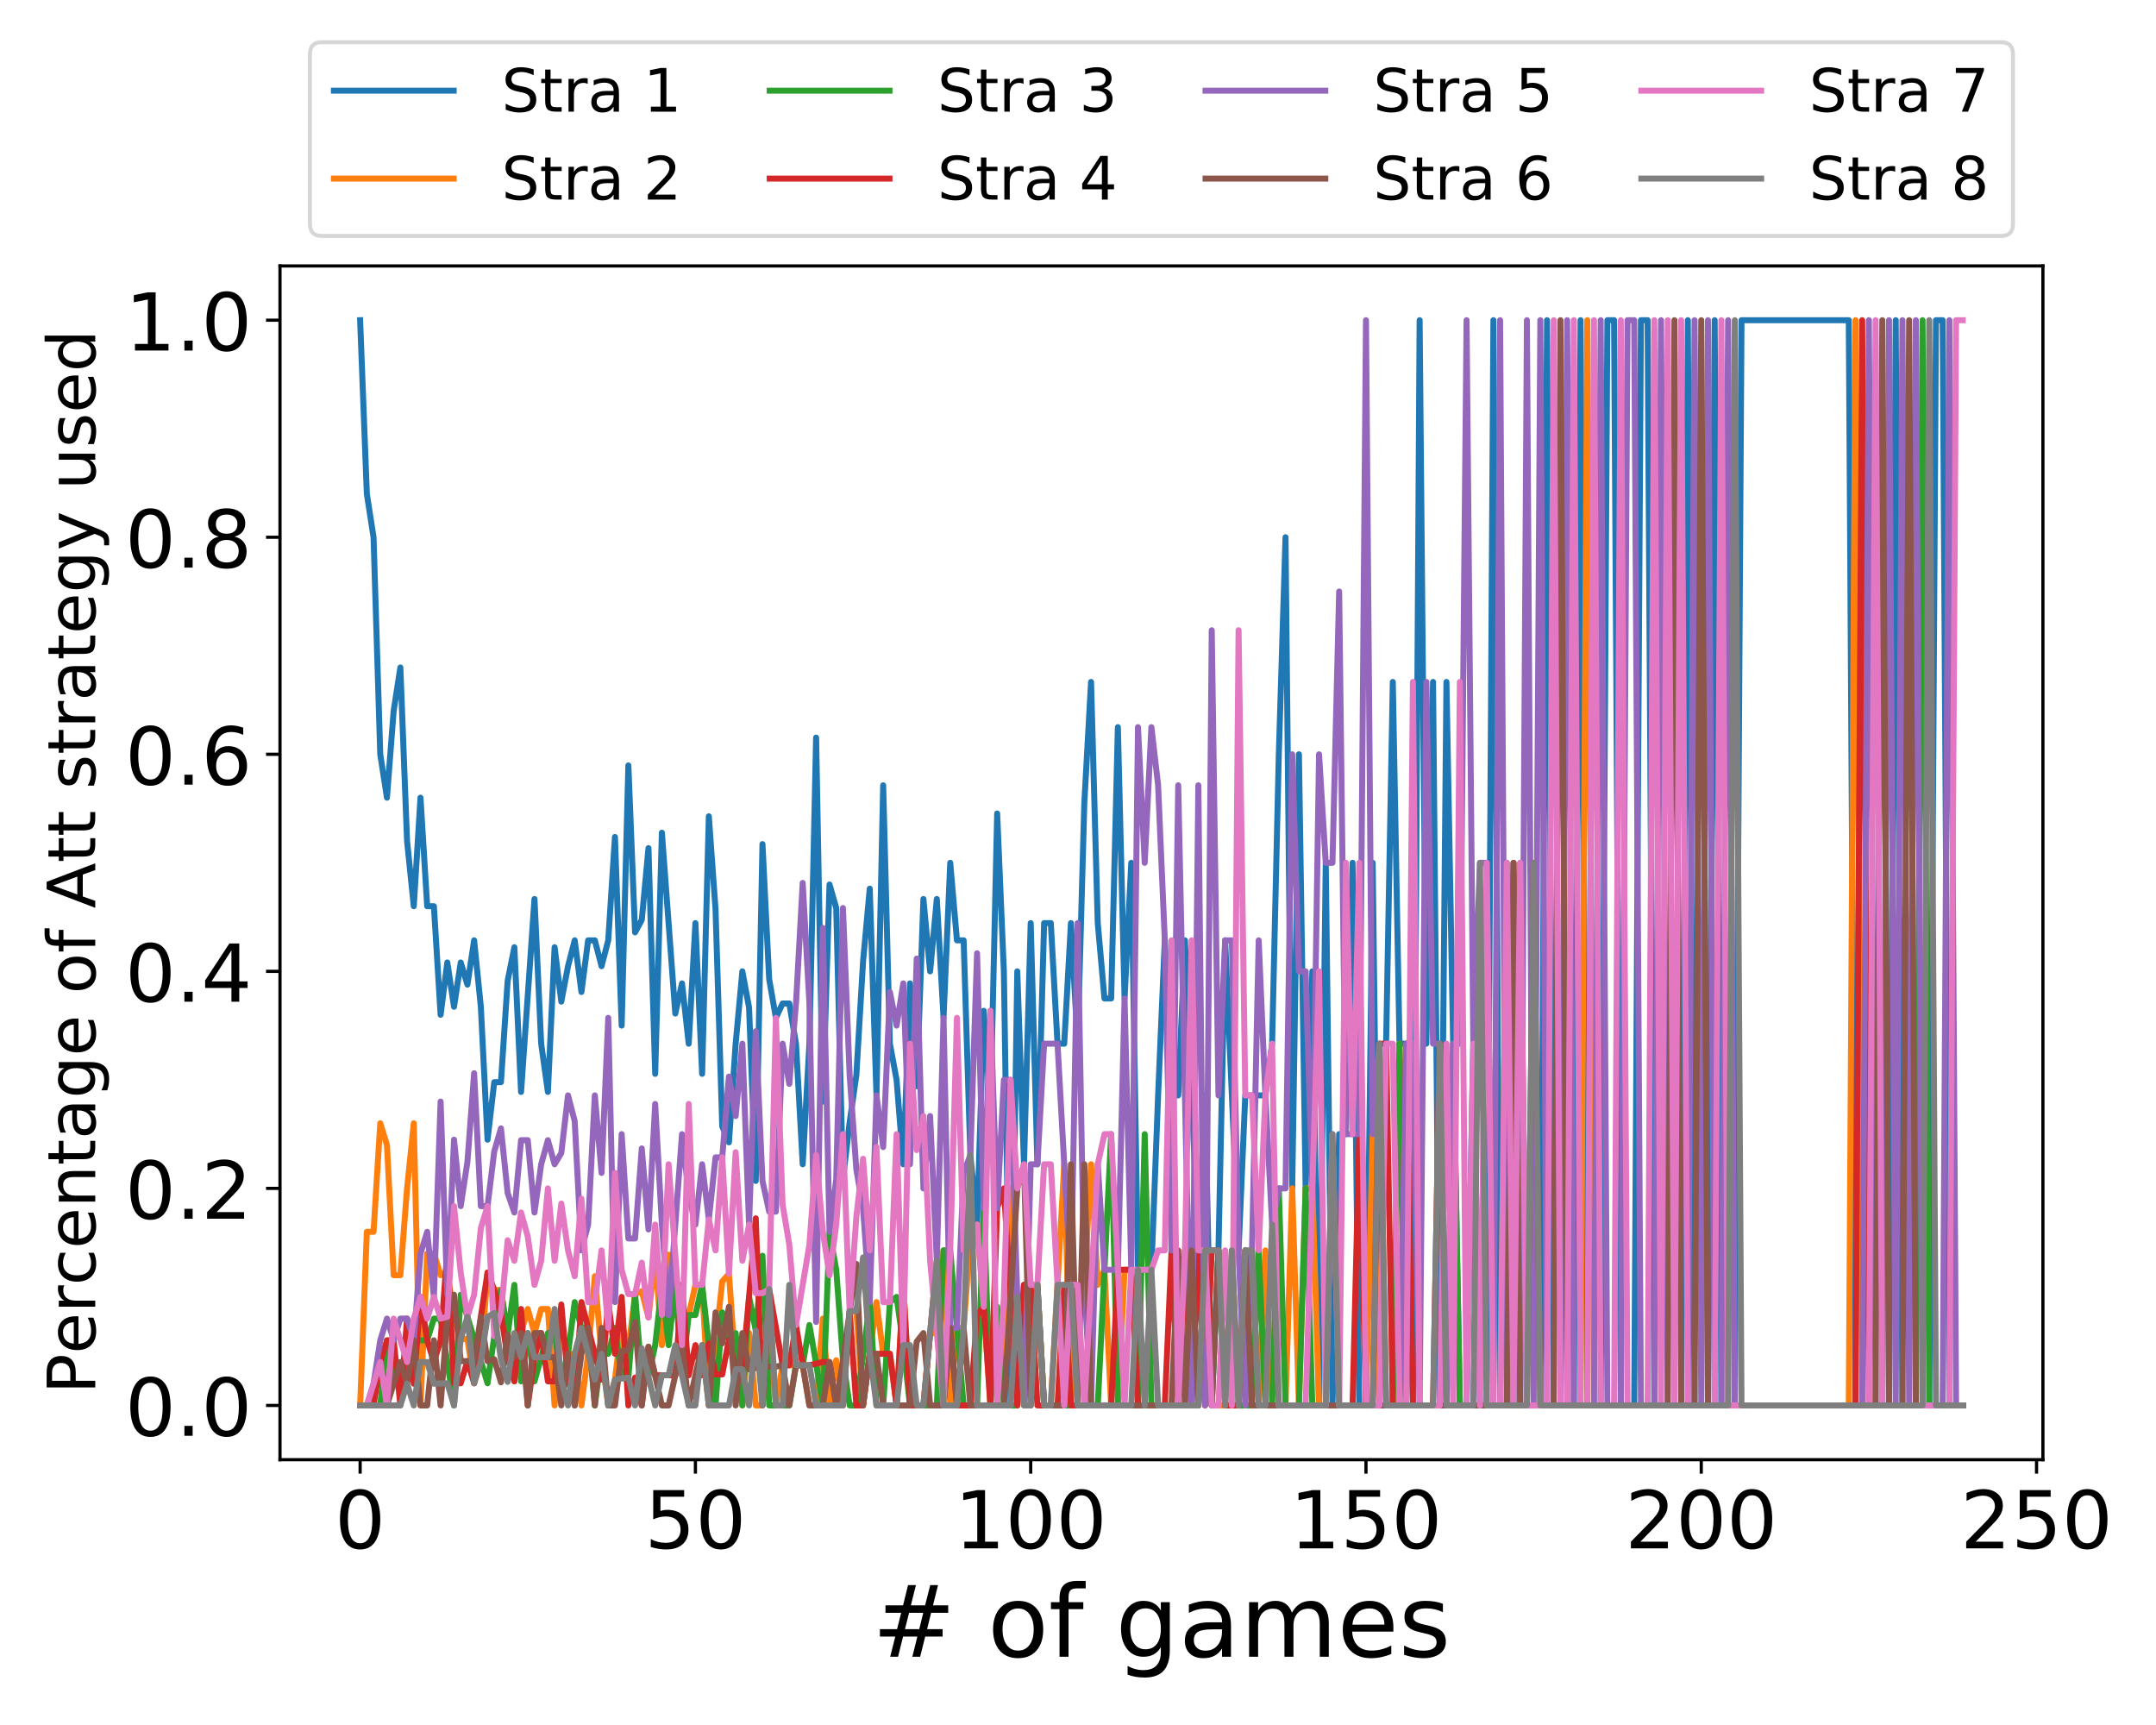 <?xml version="1.0" encoding="utf-8" standalone="no"?>
<!DOCTYPE svg PUBLIC "-//W3C//DTD SVG 1.1//EN"
  "http://www.w3.org/Graphics/SVG/1.1/DTD/svg11.dtd">
<!-- Created with matplotlib (https://matplotlib.org/) -->
<svg height="432pt" version="1.1" viewBox="0 0 540 432" width="540pt" xmlns="http://www.w3.org/2000/svg" xmlns:xlink="http://www.w3.org/1999/xlink">
 <defs>
  <style type="text/css">
*{stroke-linecap:butt;stroke-linejoin:round;}
  </style>
 </defs>
 <g id="figure_1">
  <g id="patch_1">
   <path d="M 0 432 
L 540 432 
L 540 0 
L 0 0 
z
" style="fill:#ffffff;"/>
  </g>
  <g id="axes_1">
   <g id="patch_2">
    <path d="M 70.13 365.56 
L 511.677 365.56 
L 511.677 66.6 
L 70.13 66.6 
z
" style="fill:#ffffff;"/>
   </g>
   <g id="matplotlib.axis_1">
    <g id="xtick_1">
     <g id="line2d_1">
      <defs>
       <path d="M 0 0 
L 0 3.5 
" id="meb8a4e478c" style="stroke:#000000;stroke-width:0.8;"/>
      </defs>
      <g>
       <use style="stroke:#000000;stroke-width:0.8;" x="90.2" xlink:href="#meb8a4e478c" y="365.56"/>
      </g>
     </g>
     <g id="text_1">
      <!-- 0 -->
      <defs>
       <path d="M 31.781 66.406 
Q 24.172 66.406 20.328 58.906 
Q 16.5 51.422 16.5 36.375 
Q 16.5 21.391 20.328 13.891 
Q 24.172 6.391 31.781 6.391 
Q 39.453 6.391 43.281 13.891 
Q 47.125 21.391 47.125 36.375 
Q 47.125 51.422 43.281 58.906 
Q 39.453 66.406 31.781 66.406 
z
M 31.781 74.219 
Q 44.047 74.219 50.516 64.516 
Q 56.984 54.828 56.984 36.375 
Q 56.984 17.969 50.516 8.266 
Q 44.047 -1.422 31.781 -1.422 
Q 19.531 -1.422 13.062 8.266 
Q 6.594 17.969 6.594 36.375 
Q 6.594 54.828 13.062 64.516 
Q 19.531 74.219 31.781 74.219 
z
" id="DejaVuSans-48"/>
      </defs>
      <g transform="translate(83.838 387.757)scale(0.2 -0.2)">
       <use xlink:href="#DejaVuSans-48"/>
      </g>
     </g>
    </g>
    <g id="xtick_2">
     <g id="line2d_2">
      <g>
       <use style="stroke:#000000;stroke-width:0.8;" x="174.177" xlink:href="#meb8a4e478c" y="365.56"/>
      </g>
     </g>
     <g id="text_2">
      <!-- 50 -->
      <defs>
       <path d="M 10.797 72.906 
L 49.516 72.906 
L 49.516 64.594 
L 19.828 64.594 
L 19.828 46.734 
Q 21.969 47.469 24.109 47.828 
Q 26.266 48.188 28.422 48.188 
Q 40.625 48.188 47.75 41.5 
Q 54.891 34.812 54.891 23.391 
Q 54.891 11.625 47.562 5.094 
Q 40.234 -1.422 26.906 -1.422 
Q 22.312 -1.422 17.547 -0.641 
Q 12.797 0.141 7.719 1.703 
L 7.719 11.625 
Q 12.109 9.234 16.797 8.062 
Q 21.484 6.891 26.703 6.891 
Q 35.156 6.891 40.078 11.328 
Q 45.016 15.766 45.016 23.391 
Q 45.016 31 40.078 35.438 
Q 35.156 39.891 26.703 39.891 
Q 22.75 39.891 18.812 39.016 
Q 14.891 38.141 10.797 36.281 
z
" id="DejaVuSans-53"/>
      </defs>
      <g transform="translate(161.452 387.757)scale(0.2 -0.2)">
       <use xlink:href="#DejaVuSans-53"/>
       <use x="63.623" xlink:href="#DejaVuSans-48"/>
      </g>
     </g>
    </g>
    <g id="xtick_3">
     <g id="line2d_3">
      <g>
       <use style="stroke:#000000;stroke-width:0.8;" x="258.153" xlink:href="#meb8a4e478c" y="365.56"/>
      </g>
     </g>
     <g id="text_3">
      <!-- 100 -->
      <defs>
       <path d="M 12.406 8.297 
L 28.516 8.297 
L 28.516 63.922 
L 10.984 60.406 
L 10.984 69.391 
L 28.422 72.906 
L 38.281 72.906 
L 38.281 8.297 
L 54.391 8.297 
L 54.391 0 
L 12.406 0 
z
" id="DejaVuSans-49"/>
      </defs>
      <g transform="translate(239.065 387.757)scale(0.2 -0.2)">
       <use xlink:href="#DejaVuSans-49"/>
       <use x="63.623" xlink:href="#DejaVuSans-48"/>
       <use x="127.246" xlink:href="#DejaVuSans-48"/>
      </g>
     </g>
    </g>
    <g id="xtick_4">
     <g id="line2d_4">
      <g>
       <use style="stroke:#000000;stroke-width:0.8;" x="342.129" xlink:href="#meb8a4e478c" y="365.56"/>
      </g>
     </g>
     <g id="text_4">
      <!-- 150 -->
      <g transform="translate(323.042 387.757)scale(0.2 -0.2)">
       <use xlink:href="#DejaVuSans-49"/>
       <use x="63.623" xlink:href="#DejaVuSans-53"/>
       <use x="127.246" xlink:href="#DejaVuSans-48"/>
      </g>
     </g>
    </g>
    <g id="xtick_5">
     <g id="line2d_5">
      <g>
       <use style="stroke:#000000;stroke-width:0.8;" x="426.105" xlink:href="#meb8a4e478c" y="365.56"/>
      </g>
     </g>
     <g id="text_5">
      <!-- 200 -->
      <defs>
       <path d="M 19.188 8.297 
L 53.609 8.297 
L 53.609 0 
L 7.328 0 
L 7.328 8.297 
Q 12.938 14.109 22.625 23.891 
Q 32.328 33.688 34.812 36.531 
Q 39.547 41.844 41.422 45.531 
Q 43.312 49.219 43.312 52.781 
Q 43.312 58.594 39.234 62.25 
Q 35.156 65.922 28.609 65.922 
Q 23.969 65.922 18.812 64.312 
Q 13.672 62.703 7.812 59.422 
L 7.812 69.391 
Q 13.766 71.781 18.938 73 
Q 24.125 74.219 28.422 74.219 
Q 39.75 74.219 46.484 68.547 
Q 53.219 62.891 53.219 53.422 
Q 53.219 48.922 51.531 44.891 
Q 49.859 40.875 45.406 35.406 
Q 44.188 33.984 37.641 27.219 
Q 31.109 20.453 19.188 8.297 
z
" id="DejaVuSans-50"/>
      </defs>
      <g transform="translate(407.018 387.757)scale(0.2 -0.2)">
       <use xlink:href="#DejaVuSans-50"/>
       <use x="63.623" xlink:href="#DejaVuSans-48"/>
       <use x="127.246" xlink:href="#DejaVuSans-48"/>
      </g>
     </g>
    </g>
    <g id="xtick_6">
     <g id="line2d_6">
      <g>
       <use style="stroke:#000000;stroke-width:0.8;" x="510.082" xlink:href="#meb8a4e478c" y="365.56"/>
      </g>
     </g>
     <g id="text_6">
      <!-- 250 -->
      <g transform="translate(490.994 387.757)scale(0.2 -0.2)">
       <use xlink:href="#DejaVuSans-50"/>
       <use x="63.623" xlink:href="#DejaVuSans-53"/>
       <use x="127.246" xlink:href="#DejaVuSans-48"/>
      </g>
     </g>
    </g>
    <g id="text_7">
     <!-- # of games -->
     <defs>
      <path d="M 51.125 44 
L 36.922 44 
L 32.812 27.688 
L 47.125 27.688 
z
M 43.797 71.781 
L 38.719 51.516 
L 52.984 51.516 
L 58.109 71.781 
L 65.922 71.781 
L 60.891 51.516 
L 76.125 51.516 
L 76.125 44 
L 58.984 44 
L 54.984 27.688 
L 70.516 27.688 
L 70.516 20.219 
L 53.078 20.219 
L 48 0 
L 40.188 0 
L 45.219 20.219 
L 30.906 20.219 
L 25.875 0 
L 18.016 0 
L 23.094 20.219 
L 7.719 20.219 
L 7.719 27.688 
L 24.906 27.688 
L 29 44 
L 13.281 44 
L 13.281 51.516 
L 30.906 51.516 
L 35.891 71.781 
z
" id="DejaVuSans-35"/>
      <path id="DejaVuSans-32"/>
      <path d="M 30.609 48.391 
Q 23.391 48.391 19.188 42.75 
Q 14.984 37.109 14.984 27.297 
Q 14.984 17.484 19.156 11.844 
Q 23.344 6.203 30.609 6.203 
Q 37.797 6.203 41.984 11.859 
Q 46.188 17.531 46.188 27.297 
Q 46.188 37.016 41.984 42.703 
Q 37.797 48.391 30.609 48.391 
z
M 30.609 56 
Q 42.328 56 49.016 48.375 
Q 55.719 40.766 55.719 27.297 
Q 55.719 13.875 49.016 6.219 
Q 42.328 -1.422 30.609 -1.422 
Q 18.844 -1.422 12.172 6.219 
Q 5.516 13.875 5.516 27.297 
Q 5.516 40.766 12.172 48.375 
Q 18.844 56 30.609 56 
z
" id="DejaVuSans-111"/>
      <path d="M 37.109 75.984 
L 37.109 68.5 
L 28.516 68.5 
Q 23.688 68.5 21.797 66.547 
Q 19.922 64.594 19.922 59.516 
L 19.922 54.688 
L 34.719 54.688 
L 34.719 47.703 
L 19.922 47.703 
L 19.922 0 
L 10.891 0 
L 10.891 47.703 
L 2.297 47.703 
L 2.297 54.688 
L 10.891 54.688 
L 10.891 58.5 
Q 10.891 67.625 15.141 71.797 
Q 19.391 75.984 28.609 75.984 
z
" id="DejaVuSans-102"/>
      <path d="M 45.406 27.984 
Q 45.406 37.75 41.375 43.109 
Q 37.359 48.484 30.078 48.484 
Q 22.859 48.484 18.828 43.109 
Q 14.797 37.75 14.797 27.984 
Q 14.797 18.266 18.828 12.891 
Q 22.859 7.516 30.078 7.516 
Q 37.359 7.516 41.375 12.891 
Q 45.406 18.266 45.406 27.984 
z
M 54.391 6.781 
Q 54.391 -7.172 48.188 -13.984 
Q 42 -20.797 29.203 -20.797 
Q 24.469 -20.797 20.266 -20.094 
Q 16.062 -19.391 12.109 -17.922 
L 12.109 -9.188 
Q 16.062 -11.328 19.922 -12.344 
Q 23.781 -13.375 27.781 -13.375 
Q 36.625 -13.375 41.016 -8.766 
Q 45.406 -4.156 45.406 5.172 
L 45.406 9.625 
Q 42.625 4.781 38.281 2.391 
Q 33.938 0 27.875 0 
Q 17.828 0 11.672 7.656 
Q 5.516 15.328 5.516 27.984 
Q 5.516 40.672 11.672 48.328 
Q 17.828 56 27.875 56 
Q 33.938 56 38.281 53.609 
Q 42.625 51.219 45.406 46.391 
L 45.406 54.688 
L 54.391 54.688 
z
" id="DejaVuSans-103"/>
      <path d="M 34.281 27.484 
Q 23.391 27.484 19.188 25 
Q 14.984 22.516 14.984 16.5 
Q 14.984 11.719 18.141 8.906 
Q 21.297 6.109 26.703 6.109 
Q 34.188 6.109 38.703 11.406 
Q 43.219 16.703 43.219 25.484 
L 43.219 27.484 
z
M 52.203 31.203 
L 52.203 0 
L 43.219 0 
L 43.219 8.297 
Q 40.141 3.328 35.547 0.953 
Q 30.953 -1.422 24.312 -1.422 
Q 15.922 -1.422 10.953 3.297 
Q 6 8.016 6 15.922 
Q 6 25.141 12.172 29.828 
Q 18.359 34.516 30.609 34.516 
L 43.219 34.516 
L 43.219 35.406 
Q 43.219 41.609 39.141 45 
Q 35.062 48.391 27.688 48.391 
Q 23 48.391 18.547 47.266 
Q 14.109 46.141 10.016 43.891 
L 10.016 52.203 
Q 14.938 54.109 19.578 55.047 
Q 24.219 56 28.609 56 
Q 40.484 56 46.344 49.844 
Q 52.203 43.703 52.203 31.203 
z
" id="DejaVuSans-97"/>
      <path d="M 52 44.188 
Q 55.375 50.25 60.062 53.125 
Q 64.75 56 71.094 56 
Q 79.641 56 84.281 50.016 
Q 88.922 44.047 88.922 33.016 
L 88.922 0 
L 79.891 0 
L 79.891 32.719 
Q 79.891 40.578 77.094 44.375 
Q 74.312 48.188 68.609 48.188 
Q 61.625 48.188 57.562 43.547 
Q 53.516 38.922 53.516 30.906 
L 53.516 0 
L 44.484 0 
L 44.484 32.719 
Q 44.484 40.625 41.703 44.406 
Q 38.922 48.188 33.109 48.188 
Q 26.219 48.188 22.156 43.531 
Q 18.109 38.875 18.109 30.906 
L 18.109 0 
L 9.078 0 
L 9.078 54.688 
L 18.109 54.688 
L 18.109 46.188 
Q 21.188 51.219 25.484 53.609 
Q 29.781 56 35.688 56 
Q 41.656 56 45.828 52.969 
Q 50 49.953 52 44.188 
z
" id="DejaVuSans-109"/>
      <path d="M 56.203 29.594 
L 56.203 25.203 
L 14.891 25.203 
Q 15.484 15.922 20.484 11.062 
Q 25.484 6.203 34.422 6.203 
Q 39.594 6.203 44.453 7.469 
Q 49.312 8.734 54.109 11.281 
L 54.109 2.781 
Q 49.266 0.734 44.188 -0.344 
Q 39.109 -1.422 33.891 -1.422 
Q 20.797 -1.422 13.156 6.188 
Q 5.516 13.812 5.516 26.812 
Q 5.516 40.234 12.766 48.109 
Q 20.016 56 32.328 56 
Q 43.359 56 49.781 48.891 
Q 56.203 41.797 56.203 29.594 
z
M 47.219 32.234 
Q 47.125 39.594 43.094 43.984 
Q 39.062 48.391 32.422 48.391 
Q 24.906 48.391 20.391 44.141 
Q 15.875 39.891 15.188 32.172 
z
" id="DejaVuSans-101"/>
      <path d="M 44.281 53.078 
L 44.281 44.578 
Q 40.484 46.531 36.375 47.5 
Q 32.281 48.484 27.875 48.484 
Q 21.188 48.484 17.844 46.438 
Q 14.5 44.391 14.5 40.281 
Q 14.5 37.156 16.891 35.375 
Q 19.281 33.594 26.516 31.984 
L 29.594 31.297 
Q 39.156 29.25 43.188 25.516 
Q 47.219 21.781 47.219 15.094 
Q 47.219 7.469 41.188 3.016 
Q 35.156 -1.422 24.609 -1.422 
Q 20.219 -1.422 15.453 -0.562 
Q 10.688 0.297 5.422 2 
L 5.422 11.281 
Q 10.406 8.688 15.234 7.391 
Q 20.062 6.109 24.812 6.109 
Q 31.156 6.109 34.562 8.281 
Q 37.984 10.453 37.984 14.406 
Q 37.984 18.062 35.516 20.016 
Q 33.062 21.969 24.703 23.781 
L 21.578 24.516 
Q 13.234 26.266 9.516 29.906 
Q 5.812 33.547 5.812 39.891 
Q 5.812 47.609 11.281 51.797 
Q 16.75 56 26.812 56 
Q 31.781 56 36.172 55.266 
Q 40.578 54.547 44.281 53.078 
z
" id="DejaVuSans-115"/>
     </defs>
     <g transform="translate(218.46 414.912)scale(0.25 -0.25)">
      <use xlink:href="#DejaVuSans-35"/>
      <use x="83.789" xlink:href="#DejaVuSans-32"/>
      <use x="115.576" xlink:href="#DejaVuSans-111"/>
      <use x="176.758" xlink:href="#DejaVuSans-102"/>
      <use x="211.963" xlink:href="#DejaVuSans-32"/>
      <use x="243.75" xlink:href="#DejaVuSans-103"/>
      <use x="307.227" xlink:href="#DejaVuSans-97"/>
      <use x="368.506" xlink:href="#DejaVuSans-109"/>
      <use x="465.918" xlink:href="#DejaVuSans-101"/>
      <use x="527.441" xlink:href="#DejaVuSans-115"/>
     </g>
    </g>
   </g>
   <g id="matplotlib.axis_2">
    <g id="ytick_1">
     <g id="line2d_7">
      <defs>
       <path d="M 0 0 
L -3.5 0 
" id="me3f2d7a3de" style="stroke:#000000;stroke-width:0.8;"/>
      </defs>
      <g>
       <use style="stroke:#000000;stroke-width:0.8;" x="70.13" xlink:href="#me3f2d7a3de" y="351.971"/>
      </g>
     </g>
     <g id="text_8">
      <!-- 0.0 -->
      <defs>
       <path d="M 10.688 12.406 
L 21 12.406 
L 21 0 
L 10.688 0 
z
" id="DejaVuSans-46"/>
      </defs>
      <g transform="translate(31.324 359.569)scale(0.2 -0.2)">
       <use xlink:href="#DejaVuSans-48"/>
       <use x="63.623" xlink:href="#DejaVuSans-46"/>
       <use x="95.41" xlink:href="#DejaVuSans-48"/>
      </g>
     </g>
    </g>
    <g id="ytick_2">
     <g id="line2d_8">
      <g>
       <use style="stroke:#000000;stroke-width:0.8;" x="70.13" xlink:href="#me3f2d7a3de" y="297.615"/>
      </g>
     </g>
     <g id="text_9">
      <!-- 0.2 -->
      <g transform="translate(31.324 305.213)scale(0.2 -0.2)">
       <use xlink:href="#DejaVuSans-48"/>
       <use x="63.623" xlink:href="#DejaVuSans-46"/>
       <use x="95.41" xlink:href="#DejaVuSans-50"/>
      </g>
     </g>
    </g>
    <g id="ytick_3">
     <g id="line2d_9">
      <g>
       <use style="stroke:#000000;stroke-width:0.8;" x="70.13" xlink:href="#me3f2d7a3de" y="243.258"/>
      </g>
     </g>
     <g id="text_10">
      <!-- 0.4 -->
      <defs>
       <path d="M 37.797 64.312 
L 12.891 25.391 
L 37.797 25.391 
z
M 35.203 72.906 
L 47.609 72.906 
L 47.609 25.391 
L 58.016 25.391 
L 58.016 17.188 
L 47.609 17.188 
L 47.609 0 
L 37.797 0 
L 37.797 17.188 
L 4.891 17.188 
L 4.891 26.703 
z
" id="DejaVuSans-52"/>
      </defs>
      <g transform="translate(31.324 250.857)scale(0.2 -0.2)">
       <use xlink:href="#DejaVuSans-48"/>
       <use x="63.623" xlink:href="#DejaVuSans-46"/>
       <use x="95.41" xlink:href="#DejaVuSans-52"/>
      </g>
     </g>
    </g>
    <g id="ytick_4">
     <g id="line2d_10">
      <g>
       <use style="stroke:#000000;stroke-width:0.8;" x="70.13" xlink:href="#me3f2d7a3de" y="188.902"/>
      </g>
     </g>
     <g id="text_11">
      <!-- 0.6 -->
      <defs>
       <path d="M 33.016 40.375 
Q 26.375 40.375 22.484 35.828 
Q 18.609 31.297 18.609 23.391 
Q 18.609 15.531 22.484 10.953 
Q 26.375 6.391 33.016 6.391 
Q 39.656 6.391 43.531 10.953 
Q 47.406 15.531 47.406 23.391 
Q 47.406 31.297 43.531 35.828 
Q 39.656 40.375 33.016 40.375 
z
M 52.594 71.297 
L 52.594 62.312 
Q 48.875 64.062 45.094 64.984 
Q 41.312 65.922 37.594 65.922 
Q 27.828 65.922 22.672 59.328 
Q 17.531 52.734 16.797 39.406 
Q 19.672 43.656 24.016 45.922 
Q 28.375 48.188 33.594 48.188 
Q 44.578 48.188 50.953 41.516 
Q 57.328 34.859 57.328 23.391 
Q 57.328 12.156 50.688 5.359 
Q 44.047 -1.422 33.016 -1.422 
Q 20.359 -1.422 13.672 8.266 
Q 6.984 17.969 6.984 36.375 
Q 6.984 53.656 15.188 63.938 
Q 23.391 74.219 37.203 74.219 
Q 40.922 74.219 44.703 73.484 
Q 48.484 72.75 52.594 71.297 
z
" id="DejaVuSans-54"/>
      </defs>
      <g transform="translate(31.324 196.5)scale(0.2 -0.2)">
       <use xlink:href="#DejaVuSans-48"/>
       <use x="63.623" xlink:href="#DejaVuSans-46"/>
       <use x="95.41" xlink:href="#DejaVuSans-54"/>
      </g>
     </g>
    </g>
    <g id="ytick_5">
     <g id="line2d_11">
      <g>
       <use style="stroke:#000000;stroke-width:0.8;" x="70.13" xlink:href="#me3f2d7a3de" y="134.545"/>
      </g>
     </g>
     <g id="text_12">
      <!-- 0.8 -->
      <defs>
       <path d="M 31.781 34.625 
Q 24.75 34.625 20.719 30.859 
Q 16.703 27.094 16.703 20.516 
Q 16.703 13.922 20.719 10.156 
Q 24.75 6.391 31.781 6.391 
Q 38.812 6.391 42.859 10.172 
Q 46.922 13.969 46.922 20.516 
Q 46.922 27.094 42.891 30.859 
Q 38.875 34.625 31.781 34.625 
z
M 21.922 38.812 
Q 15.578 40.375 12.031 44.719 
Q 8.5 49.078 8.5 55.328 
Q 8.5 64.062 14.719 69.141 
Q 20.953 74.219 31.781 74.219 
Q 42.672 74.219 48.875 69.141 
Q 55.078 64.062 55.078 55.328 
Q 55.078 49.078 51.531 44.719 
Q 48 40.375 41.703 38.812 
Q 48.828 37.156 52.797 32.312 
Q 56.781 27.484 56.781 20.516 
Q 56.781 9.906 50.312 4.234 
Q 43.844 -1.422 31.781 -1.422 
Q 19.734 -1.422 13.25 4.234 
Q 6.781 9.906 6.781 20.516 
Q 6.781 27.484 10.781 32.312 
Q 14.797 37.156 21.922 38.812 
z
M 18.312 54.391 
Q 18.312 48.734 21.844 45.562 
Q 25.391 42.391 31.781 42.391 
Q 38.141 42.391 41.719 45.562 
Q 45.312 48.734 45.312 54.391 
Q 45.312 60.062 41.719 63.234 
Q 38.141 66.406 31.781 66.406 
Q 25.391 66.406 21.844 63.234 
Q 18.312 60.062 18.312 54.391 
z
" id="DejaVuSans-56"/>
      </defs>
      <g transform="translate(31.324 142.144)scale(0.2 -0.2)">
       <use xlink:href="#DejaVuSans-48"/>
       <use x="63.623" xlink:href="#DejaVuSans-46"/>
       <use x="95.41" xlink:href="#DejaVuSans-56"/>
      </g>
     </g>
    </g>
    <g id="ytick_6">
     <g id="line2d_12">
      <g>
       <use style="stroke:#000000;stroke-width:0.8;" x="70.13" xlink:href="#me3f2d7a3de" y="80.189"/>
      </g>
     </g>
     <g id="text_13">
      <!-- 1.0 -->
      <g transform="translate(31.324 87.788)scale(0.2 -0.2)">
       <use xlink:href="#DejaVuSans-49"/>
       <use x="63.623" xlink:href="#DejaVuSans-46"/>
       <use x="95.41" xlink:href="#DejaVuSans-48"/>
      </g>
     </g>
    </g>
    <g id="text_14">
     <!-- Percentage of Att strategy used -->
     <defs>
      <path d="M 19.672 64.797 
L 19.672 37.406 
L 32.078 37.406 
Q 38.969 37.406 42.719 40.969 
Q 46.484 44.531 46.484 51.125 
Q 46.484 57.672 42.719 61.234 
Q 38.969 64.797 32.078 64.797 
z
M 9.812 72.906 
L 32.078 72.906 
Q 44.344 72.906 50.609 67.359 
Q 56.891 61.812 56.891 51.125 
Q 56.891 40.328 50.609 34.812 
Q 44.344 29.297 32.078 29.297 
L 19.672 29.297 
L 19.672 0 
L 9.812 0 
z
" id="DejaVuSans-80"/>
      <path d="M 41.109 46.297 
Q 39.594 47.172 37.812 47.578 
Q 36.031 48 33.891 48 
Q 26.266 48 22.188 43.047 
Q 18.109 38.094 18.109 28.812 
L 18.109 0 
L 9.078 0 
L 9.078 54.688 
L 18.109 54.688 
L 18.109 46.188 
Q 20.953 51.172 25.484 53.578 
Q 30.031 56 36.531 56 
Q 37.453 56 38.578 55.875 
Q 39.703 55.766 41.062 55.516 
z
" id="DejaVuSans-114"/>
      <path d="M 48.781 52.594 
L 48.781 44.188 
Q 44.969 46.297 41.141 47.344 
Q 37.312 48.391 33.406 48.391 
Q 24.656 48.391 19.812 42.844 
Q 14.984 37.312 14.984 27.297 
Q 14.984 17.281 19.812 11.734 
Q 24.656 6.203 33.406 6.203 
Q 37.312 6.203 41.141 7.25 
Q 44.969 8.297 48.781 10.406 
L 48.781 2.094 
Q 45.016 0.344 40.984 -0.531 
Q 36.969 -1.422 32.422 -1.422 
Q 20.062 -1.422 12.781 6.344 
Q 5.516 14.109 5.516 27.297 
Q 5.516 40.672 12.859 48.328 
Q 20.219 56 33.016 56 
Q 37.156 56 41.109 55.141 
Q 45.062 54.297 48.781 52.594 
z
" id="DejaVuSans-99"/>
      <path d="M 54.891 33.016 
L 54.891 0 
L 45.906 0 
L 45.906 32.719 
Q 45.906 40.484 42.875 44.328 
Q 39.844 48.188 33.797 48.188 
Q 26.516 48.188 22.312 43.547 
Q 18.109 38.922 18.109 30.906 
L 18.109 0 
L 9.078 0 
L 9.078 54.688 
L 18.109 54.688 
L 18.109 46.188 
Q 21.344 51.125 25.703 53.562 
Q 30.078 56 35.797 56 
Q 45.219 56 50.047 50.172 
Q 54.891 44.344 54.891 33.016 
z
" id="DejaVuSans-110"/>
      <path d="M 18.312 70.219 
L 18.312 54.688 
L 36.812 54.688 
L 36.812 47.703 
L 18.312 47.703 
L 18.312 18.016 
Q 18.312 11.328 20.141 9.422 
Q 21.969 7.516 27.594 7.516 
L 36.812 7.516 
L 36.812 0 
L 27.594 0 
Q 17.188 0 13.234 3.875 
Q 9.281 7.766 9.281 18.016 
L 9.281 47.703 
L 2.688 47.703 
L 2.688 54.688 
L 9.281 54.688 
L 9.281 70.219 
z
" id="DejaVuSans-116"/>
      <path d="M 34.188 63.188 
L 20.797 26.906 
L 47.609 26.906 
z
M 28.609 72.906 
L 39.797 72.906 
L 67.578 0 
L 57.328 0 
L 50.688 18.703 
L 17.828 18.703 
L 11.188 0 
L 0.781 0 
z
" id="DejaVuSans-65"/>
      <path d="M 32.172 -5.078 
Q 28.375 -14.844 24.75 -17.812 
Q 21.141 -20.797 15.094 -20.797 
L 7.906 -20.797 
L 7.906 -13.281 
L 13.188 -13.281 
Q 16.891 -13.281 18.938 -11.516 
Q 21 -9.766 23.484 -3.219 
L 25.094 0.875 
L 2.984 54.688 
L 12.5 54.688 
L 29.594 11.922 
L 46.688 54.688 
L 56.203 54.688 
z
" id="DejaVuSans-121"/>
      <path d="M 8.5 21.578 
L 8.5 54.688 
L 17.484 54.688 
L 17.484 21.922 
Q 17.484 14.156 20.5 10.266 
Q 23.531 6.391 29.594 6.391 
Q 36.859 6.391 41.078 11.031 
Q 45.312 15.672 45.312 23.688 
L 45.312 54.688 
L 54.297 54.688 
L 54.297 0 
L 45.312 0 
L 45.312 8.406 
Q 42.047 3.422 37.719 1 
Q 33.406 -1.422 27.688 -1.422 
Q 18.266 -1.422 13.375 4.438 
Q 8.5 10.297 8.5 21.578 
z
M 31.109 56 
z
" id="DejaVuSans-117"/>
      <path d="M 45.406 46.391 
L 45.406 75.984 
L 54.391 75.984 
L 54.391 0 
L 45.406 0 
L 45.406 8.203 
Q 42.578 3.328 38.25 0.953 
Q 33.938 -1.422 27.875 -1.422 
Q 17.969 -1.422 11.734 6.484 
Q 5.516 14.406 5.516 27.297 
Q 5.516 40.188 11.734 48.094 
Q 17.969 56 27.875 56 
Q 33.938 56 38.25 53.625 
Q 42.578 51.266 45.406 46.391 
z
M 14.797 27.297 
Q 14.797 17.391 18.875 11.75 
Q 22.953 6.109 30.078 6.109 
Q 37.203 6.109 41.297 11.75 
Q 45.406 17.391 45.406 27.297 
Q 45.406 37.203 41.297 42.844 
Q 37.203 48.484 30.078 48.484 
Q 22.953 48.484 18.875 42.844 
Q 14.797 37.203 14.797 27.297 
z
" id="DejaVuSans-100"/>
     </defs>
     <g transform="translate(23.858 349.092)rotate(-90)scale(0.167 -0.167)">
      <use xlink:href="#DejaVuSans-80"/>
      <use x="60.256" xlink:href="#DejaVuSans-101"/>
      <use x="121.779" xlink:href="#DejaVuSans-114"/>
      <use x="162.861" xlink:href="#DejaVuSans-99"/>
      <use x="217.842" xlink:href="#DejaVuSans-101"/>
      <use x="279.365" xlink:href="#DejaVuSans-110"/>
      <use x="342.744" xlink:href="#DejaVuSans-116"/>
      <use x="381.953" xlink:href="#DejaVuSans-97"/>
      <use x="443.232" xlink:href="#DejaVuSans-103"/>
      <use x="506.709" xlink:href="#DejaVuSans-101"/>
      <use x="568.232" xlink:href="#DejaVuSans-32"/>
      <use x="600.02" xlink:href="#DejaVuSans-111"/>
      <use x="661.201" xlink:href="#DejaVuSans-102"/>
      <use x="696.406" xlink:href="#DejaVuSans-32"/>
      <use x="728.193" xlink:href="#DejaVuSans-65"/>
      <use x="796.586" xlink:href="#DejaVuSans-116"/>
      <use x="835.795" xlink:href="#DejaVuSans-116"/>
      <use x="875.004" xlink:href="#DejaVuSans-32"/>
      <use x="906.791" xlink:href="#DejaVuSans-115"/>
      <use x="958.891" xlink:href="#DejaVuSans-116"/>
      <use x="998.1" xlink:href="#DejaVuSans-114"/>
      <use x="1039.213" xlink:href="#DejaVuSans-97"/>
      <use x="1100.492" xlink:href="#DejaVuSans-116"/>
      <use x="1139.701" xlink:href="#DejaVuSans-101"/>
      <use x="1201.225" xlink:href="#DejaVuSans-103"/>
      <use x="1264.701" xlink:href="#DejaVuSans-121"/>
      <use x="1323.881" xlink:href="#DejaVuSans-32"/>
      <use x="1355.668" xlink:href="#DejaVuSans-117"/>
      <use x="1419.047" xlink:href="#DejaVuSans-115"/>
      <use x="1471.146" xlink:href="#DejaVuSans-101"/>
      <use x="1532.67" xlink:href="#DejaVuSans-100"/>
     </g>
    </g>
   </g>
   <g id="line2d_13">
    <path clip-path="url(#pb0c07d75f0)" d="M 90.2 80.189 
L 91.88 123.674 
L 93.559 134.545 
L 95.239 188.902 
L 96.918 199.773 
L 98.598 178.031 
L 100.277 167.159 
L 101.957 210.644 
L 103.637 226.951 
L 105.316 199.773 
L 106.996 226.951 
L 108.675 226.951 
L 110.355 254.129 
L 112.034 241.04 
L 113.714 252.133 
L 115.393 241.04 
L 117.073 246.586 
L 118.752 235.493 
L 120.432 252.133 
L 122.111 285.412 
L 123.791 271.015 
L 125.47 271.015 
L 127.15 245.622 
L 128.829 237.219 
L 130.509 273.456 
L 133.868 225.139 
L 135.548 261.377 
L 137.227 273.456 
L 138.907 237.219 
L 140.586 250.843 
L 142.266 241.964 
L 143.945 235.493 
L 145.625 248.435 
L 147.304 235.493 
L 148.984 235.493 
L 150.663 241.964 
L 152.343 235.493 
L 154.022 209.609 
L 155.702 256.847 
L 157.381 191.689 
L 159.061 233.502 
L 160.74 230.384 
L 162.42 212.407 
L 164.099 268.926 
L 165.779 208.531 
L 169.138 253.827 
L 170.818 246.278 
L 172.497 261.377 
L 174.177 231.179 
L 175.856 268.926 
L 177.536 204.432 
L 179.215 227.728 
L 180.895 282.084 
L 182.574 286.084 
L 184.254 261.377 
L 185.933 243.258 
L 187.613 252.318 
L 189.292 295.74 
L 190.972 211.394 
L 192.651 245.199 
L 194.331 254.906 
L 196.01 251.311 
L 197.69 251.311 
L 199.369 261.377 
L 201.049 291.575 
L 202.729 261.377 
L 204.408 184.721 
L 206.088 275.872 
L 207.767 221.516 
L 209.447 227.404 
L 211.126 295.35 
L 212.806 281.071 
L 214.485 269.255 
L 216.165 240.787 
L 217.844 222.551 
L 219.524 274.319 
L 221.203 196.667 
L 222.883 261.377 
L 224.562 270.436 
L 226.242 291.575 
L 227.921 246.278 
L 229.601 272.035 
L 231.28 225.139 
L 232.96 243.258 
L 234.64 225.139 
L 236.319 254.906 
L 237.999 216.08 
L 239.678 235.493 
L 241.358 235.493 
L 243.037 289.252 
L 244.717 306.674 
L 246.396 253.141 
L 248.076 277.849 
L 249.755 203.726 
L 251.435 243.258 
L 253.114 351.971 
L 254.794 243.258 
L 256.473 291.575 
L 258.153 231.179 
L 259.832 291.575 
L 261.512 231.179 
L 263.191 231.179 
L 264.871 261.377 
L 266.551 261.377 
L 268.23 231.179 
L 269.91 261.377 
L 271.589 200.981 
L 273.269 170.783 
L 274.948 231.179 
L 276.628 250.053 
L 278.307 250.053 
L 279.987 182.107 
L 281.666 250.053 
L 283.346 216.08 
L 285.025 317.998 
L 288.384 317.998 
L 290.064 274.319 
L 291.743 235.493 
L 293.423 274.319 
L 295.102 274.319 
L 296.782 235.493 
L 300.141 313.145 
L 301.821 274.319 
L 303.5 351.971 
L 305.18 313.145 
L 306.859 235.493 
L 310.218 313.145 
L 311.898 274.319 
L 316.936 274.319 
L 318.616 261.377 
L 320.295 188.902 
L 321.975 134.545 
L 323.654 297.615 
L 325.334 188.902 
L 327.013 297.615 
L 328.693 243.258 
L 330.372 351.971 
L 332.052 216.08 
L 333.732 351.971 
L 335.411 284.025 
L 337.091 284.025 
L 338.77 216.08 
L 340.45 351.971 
L 342.129 351.971 
L 343.809 216.08 
L 345.488 351.971 
L 348.847 170.783 
L 350.527 261.377 
L 352.206 261.377 
L 353.886 351.971 
L 355.565 80.189 
L 357.245 261.377 
L 358.924 170.783 
L 360.604 351.971 
L 362.283 170.783 
L 365.643 351.971 
L 367.322 351.971 
L 369.002 261.377 
L 370.681 351.971 
L 372.361 351.971 
L 374.04 80.189 
L 375.72 351.971 
L 379.079 351.971 
L 380.758 216.08 
L 382.438 351.971 
L 385.797 351.971 
L 387.476 80.189 
L 389.156 351.971 
L 394.194 351.971 
L 395.874 80.189 
L 397.554 351.971 
L 400.913 351.971 
L 402.592 80.189 
L 404.272 80.189 
L 405.951 351.971 
L 409.31 351.971 
L 410.99 80.189 
L 412.669 80.189 
L 414.349 351.971 
L 421.067 351.971 
L 422.746 80.189 
L 424.426 351.971 
L 427.785 351.971 
L 429.464 80.189 
L 431.144 351.971 
L 434.503 351.971 
L 436.183 80.189 
L 463.055 80.189 
L 464.735 351.971 
L 473.132 351.971 
L 474.812 80.189 
L 476.491 351.971 
L 483.209 351.971 
L 484.889 80.189 
L 486.568 80.189 
L 488.248 351.971 
L 491.607 351.971 
L 491.607 351.971 
" style="fill:none;stroke:#1f77b4;stroke-linecap:square;stroke-width:1.5;"/>
   </g>
   <g id="line2d_14">
    <path clip-path="url(#pb0c07d75f0)" d="M 90.2 351.971 
L 91.88 308.486 
L 93.559 308.486 
L 95.239 281.308 
L 96.918 286.743 
L 98.598 319.357 
L 100.277 319.357 
L 101.957 297.615 
L 103.637 281.308 
L 105.316 351.971 
L 106.996 313.921 
L 108.675 313.921 
L 110.355 319.357 
L 112.034 318.692 
L 113.714 329.785 
L 115.393 335.331 
L 117.073 335.331 
L 118.752 346.424 
L 120.432 340.878 
L 122.111 318.692 
L 123.791 323.058 
L 125.47 323.058 
L 128.829 345.931 
L 130.509 333.852 
L 132.188 327.813 
L 133.868 333.852 
L 135.548 327.813 
L 137.227 327.813 
L 138.907 351.971 
L 140.586 333.009 
L 142.266 339.029 
L 143.945 339.029 
L 145.625 351.971 
L 147.304 339.029 
L 148.984 319.616 
L 150.663 339.029 
L 152.343 351.971 
L 154.022 345.5 
L 155.702 331.587 
L 157.381 338.033 
L 159.061 324.096 
L 160.74 323.362 
L 162.42 329.935 
L 164.099 314.223 
L 165.779 336.872 
L 167.459 314.223 
L 170.818 329.322 
L 172.497 329.322 
L 174.177 321.773 
L 175.856 321.773 
L 177.536 351.971 
L 180.895 320.91 
L 182.574 319.028 
L 184.254 342.912 
L 185.933 351.971 
L 187.613 333.852 
L 189.292 351.971 
L 190.972 351.971 
L 192.651 332.558 
L 194.331 351.971 
L 196.01 341.905 
L 201.049 341.905 
L 202.729 351.971 
L 204.408 351.971 
L 206.088 330.228 
L 207.767 351.971 
L 209.447 340.647 
L 211.126 351.971 
L 212.806 328.338 
L 214.485 328.338 
L 216.165 351.971 
L 219.524 326.087 
L 221.203 339.029 
L 222.883 339.029 
L 224.562 351.971 
L 226.242 321.773 
L 227.921 351.971 
L 231.28 351.971 
L 232.96 333.852 
L 234.64 333.852 
L 236.319 313.145 
L 237.999 351.971 
L 239.678 332.558 
L 241.358 332.558 
L 243.037 310.158 
L 244.717 306.674 
L 246.396 327.263 
L 248.076 351.971 
L 251.435 351.971 
L 253.114 297.615 
L 254.794 351.971 
L 256.473 321.773 
L 258.153 351.971 
L 259.832 321.773 
L 261.512 351.971 
L 263.191 351.971 
L 266.551 291.575 
L 268.23 351.971 
L 269.91 321.773 
L 271.589 321.773 
L 273.269 291.575 
L 274.948 321.773 
L 276.628 317.998 
L 278.307 351.971 
L 279.987 351.971 
L 281.666 317.998 
L 283.346 317.998 
L 285.025 351.971 
L 296.782 351.971 
L 298.461 313.145 
L 300.141 351.971 
L 301.821 313.145 
L 303.5 351.971 
L 311.898 351.971 
L 313.577 313.145 
L 315.257 351.971 
L 316.936 313.145 
L 318.616 351.971 
L 321.975 351.971 
L 323.654 297.615 
L 325.334 351.971 
L 327.013 297.615 
L 328.693 297.615 
L 330.372 351.971 
L 342.129 351.971 
L 343.809 284.025 
L 345.488 351.971 
L 348.847 351.971 
L 350.527 261.377 
L 352.206 351.971 
L 395.874 351.971 
L 397.554 80.189 
L 399.233 351.971 
L 463.055 351.971 
L 464.735 80.189 
L 466.414 351.971 
L 491.607 351.971 
L 491.607 351.971 
" style="fill:none;stroke:#ff7f0e;stroke-linecap:square;stroke-width:1.5;"/>
   </g>
   <g id="line2d_15">
    <path clip-path="url(#pb0c07d75f0)" d="M 90.2 351.971 
L 95.239 351.971 
L 96.918 335.664 
L 98.598 346.535 
L 100.277 346.535 
L 103.637 335.664 
L 106.996 335.664 
L 108.675 330.228 
L 110.355 330.228 
L 113.714 351.971 
L 115.393 324.238 
L 122.111 346.424 
L 125.47 323.058 
L 127.15 334.246 
L 128.829 321.773 
L 130.509 345.931 
L 132.188 333.852 
L 133.868 345.931 
L 137.227 333.852 
L 138.907 333.852 
L 140.586 345.65 
L 142.266 339.029 
L 143.945 326.087 
L 145.625 332.558 
L 147.304 332.558 
L 148.984 351.971 
L 150.663 339.029 
L 152.343 339.029 
L 154.022 332.558 
L 155.702 345.176 
L 157.381 345.002 
L 159.061 324.096 
L 160.74 344.819 
L 162.42 344.625 
L 164.099 336.872 
L 165.779 321.773 
L 167.459 336.872 
L 169.138 321.773 
L 170.818 344.421 
L 172.497 329.322 
L 174.177 329.322 
L 175.856 321.773 
L 179.215 351.971 
L 180.895 328.675 
L 182.574 335.499 
L 184.254 333.852 
L 185.933 351.971 
L 187.613 324.793 
L 189.292 333.227 
L 190.972 314.484 
L 192.651 351.971 
L 197.69 351.971 
L 199.369 341.905 
L 201.049 341.905 
L 202.729 331.839 
L 204.408 341.518 
L 206.088 351.971 
L 207.767 308.486 
L 209.447 317.998 
L 211.126 340.647 
L 212.806 351.971 
L 214.485 351.971 
L 216.165 339.617 
L 217.844 326.087 
L 219.524 351.971 
L 221.203 351.971 
L 222.883 326.087 
L 224.562 324.793 
L 226.242 336.872 
L 227.921 351.971 
L 234.64 351.971 
L 236.319 313.145 
L 237.999 313.145 
L 241.358 351.971 
L 244.717 351.971 
L 246.396 302.556 
L 248.076 351.971 
L 249.755 327.263 
L 251.435 351.971 
L 254.794 351.971 
L 256.473 321.773 
L 259.832 321.773 
L 261.512 351.971 
L 274.948 351.971 
L 278.307 284.025 
L 279.987 351.971 
L 285.025 351.971 
L 286.705 284.025 
L 288.384 351.971 
L 300.141 351.971 
L 301.821 313.145 
L 303.5 351.971 
L 305.18 313.145 
L 306.859 351.971 
L 313.577 351.971 
L 315.257 313.145 
L 316.936 351.971 
L 318.616 351.971 
L 320.295 297.615 
L 321.975 351.971 
L 325.334 351.971 
L 327.013 297.615 
L 328.693 351.971 
L 348.847 351.971 
L 350.527 261.377 
L 352.206 351.971 
L 362.283 351.971 
L 363.963 261.377 
L 365.643 351.971 
L 375.72 351.971 
L 377.399 216.08 
L 379.079 351.971 
L 479.85 351.971 
L 481.53 80.189 
L 483.209 351.971 
L 491.607 351.971 
L 491.607 351.971 
" style="fill:none;stroke:#2ca02c;stroke-linecap:square;stroke-width:1.5;"/>
   </g>
   <g id="line2d_16">
    <path clip-path="url(#pb0c07d75f0)" d="M 90.2 351.971 
L 93.559 351.971 
L 95.239 341.1 
L 96.918 335.664 
L 98.598 335.664 
L 100.277 351.971 
L 101.957 330.228 
L 103.637 346.535 
L 105.316 324.793 
L 106.996 335.664 
L 108.675 341.1 
L 110.355 335.664 
L 112.034 313.145 
L 113.714 346.424 
L 115.393 346.424 
L 117.073 340.878 
L 118.752 346.424 
L 120.432 329.785 
L 122.111 318.692 
L 123.791 323.058 
L 125.47 328.841 
L 127.15 340.154 
L 128.829 345.931 
L 130.509 327.813 
L 132.188 351.971 
L 133.868 339.892 
L 135.548 333.852 
L 137.227 345.931 
L 138.907 345.931 
L 140.586 326.689 
L 142.266 345.5 
L 143.945 351.971 
L 145.625 326.087 
L 150.663 345.5 
L 152.343 326.087 
L 154.022 339.029 
L 155.702 324.793 
L 157.381 351.971 
L 159.061 345.002 
L 160.74 351.971 
L 162.42 337.28 
L 164.099 344.421 
L 169.138 344.421 
L 170.818 321.773 
L 172.497 344.421 
L 174.177 336.872 
L 175.856 344.421 
L 177.536 336.441 
L 179.215 344.206 
L 180.895 344.206 
L 182.574 335.499 
L 184.254 342.912 
L 185.933 342.912 
L 187.613 324.793 
L 189.292 305.112 
L 190.972 351.971 
L 192.651 322.851 
L 196.01 341.905 
L 197.69 341.905 
L 199.369 331.839 
L 201.049 341.905 
L 202.729 341.905 
L 206.088 341.1 
L 207.767 341.1 
L 209.447 351.971 
L 211.126 351.971 
L 212.806 328.338 
L 214.485 351.971 
L 216.165 351.971 
L 217.844 339.029 
L 222.883 339.029 
L 224.562 351.971 
L 226.242 321.773 
L 227.921 351.971 
L 231.28 351.971 
L 234.64 315.733 
L 236.319 351.971 
L 237.999 332.558 
L 239.678 351.971 
L 243.037 351.971 
L 244.717 329.322 
L 246.396 327.263 
L 248.076 351.971 
L 249.755 302.556 
L 251.435 297.615 
L 254.794 351.971 
L 256.473 321.773 
L 258.153 321.773 
L 259.832 351.971 
L 264.871 351.971 
L 266.551 321.773 
L 268.23 351.971 
L 278.307 351.971 
L 279.987 317.998 
L 283.346 317.998 
L 285.025 351.971 
L 291.743 351.971 
L 293.423 313.145 
L 295.102 351.971 
L 296.782 313.145 
L 298.461 351.971 
L 300.141 313.145 
L 301.821 351.971 
L 303.5 313.145 
L 305.18 313.145 
L 306.859 351.971 
L 310.218 351.971 
L 311.898 313.145 
L 313.577 351.971 
L 338.77 351.971 
L 340.45 284.025 
L 342.129 351.971 
L 343.809 351.971 
L 345.488 261.377 
L 347.168 261.377 
L 348.847 351.971 
L 350.527 351.971 
L 352.206 261.377 
L 353.886 351.971 
L 358.924 351.971 
L 360.604 261.377 
L 362.283 351.971 
L 377.399 351.971 
L 379.079 216.08 
L 380.758 351.971 
L 464.735 351.971 
L 466.414 80.189 
L 468.094 351.971 
L 491.607 351.971 
L 491.607 351.971 
" style="fill:none;stroke:#d62728;stroke-linecap:square;stroke-width:1.5;"/>
   </g>
   <g id="line2d_17">
    <path clip-path="url(#pb0c07d75f0)" d="M 90.2 351.971 
L 91.88 351.971 
L 93.559 346.535 
L 95.239 335.664 
L 96.918 330.228 
L 98.598 335.664 
L 100.277 330.228 
L 101.957 330.228 
L 103.637 335.664 
L 105.316 313.921 
L 106.996 308.486 
L 108.675 324.793 
L 110.355 275.872 
L 112.034 324.238 
L 113.714 285.412 
L 115.393 302.052 
L 117.073 290.959 
L 118.752 268.772 
L 120.432 302.052 
L 122.111 302.052 
L 123.791 288.362 
L 125.47 282.58 
L 127.15 298.796 
L 128.829 303.654 
L 130.509 285.535 
L 132.188 285.535 
L 133.868 303.654 
L 135.548 291.575 
L 137.227 285.535 
L 138.907 291.575 
L 140.586 288.766 
L 142.266 274.319 
L 143.945 280.79 
L 145.625 313.145 
L 147.304 306.674 
L 148.984 274.319 
L 150.663 293.732 
L 152.343 254.906 
L 154.022 326.087 
L 155.702 284.025 
L 157.381 310.158 
L 159.061 310.158 
L 160.74 287.602 
L 162.42 307.898 
L 164.099 276.476 
L 165.779 306.674 
L 167.459 329.322 
L 170.818 284.025 
L 172.497 299.124 
L 174.177 306.674 
L 175.856 291.575 
L 177.536 305.38 
L 179.215 289.849 
L 180.895 289.849 
L 182.574 269.613 
L 184.254 279.496 
L 185.933 261.377 
L 187.613 306.674 
L 189.292 258.253 
L 190.972 295.74 
L 192.651 303.438 
L 194.331 303.438 
L 196.01 261.377 
L 197.69 271.443 
L 199.369 251.311 
L 201.049 221.113 
L 202.729 251.311 
L 204.408 331.065 
L 206.088 232.387 
L 207.767 308.486 
L 209.447 295.35 
L 211.126 227.404 
L 212.806 269.255 
L 214.485 292.888 
L 216.165 302.556 
L 217.844 326.087 
L 219.524 274.319 
L 221.203 287.261 
L 222.883 248.435 
L 224.562 256.847 
L 226.242 246.278 
L 227.921 291.575 
L 229.601 240.061 
L 231.28 297.615 
L 232.96 279.496 
L 234.64 315.733 
L 236.319 254.906 
L 237.999 332.558 
L 239.678 332.558 
L 241.358 293.732 
L 243.037 289.252 
L 244.717 238.728 
L 246.396 302.556 
L 248.076 253.141 
L 249.755 302.556 
L 251.435 270.436 
L 253.114 270.436 
L 254.794 324.793 
L 256.473 351.971 
L 258.153 291.575 
L 259.832 291.575 
L 261.512 261.377 
L 264.871 261.377 
L 268.23 321.773 
L 269.91 231.179 
L 271.589 321.773 
L 273.269 351.971 
L 274.948 291.575 
L 276.628 317.998 
L 279.987 317.998 
L 281.666 250.053 
L 283.346 317.998 
L 285.025 182.107 
L 286.705 216.08 
L 288.384 182.107 
L 290.064 196.667 
L 291.743 235.493 
L 293.423 313.145 
L 295.102 196.667 
L 298.461 351.971 
L 300.141 196.667 
L 301.821 351.971 
L 303.5 157.841 
L 305.18 274.319 
L 306.859 235.493 
L 308.539 235.493 
L 310.218 313.145 
L 311.898 351.971 
L 313.577 313.145 
L 315.257 235.493 
L 316.936 274.319 
L 318.616 306.674 
L 320.295 297.615 
L 321.975 297.615 
L 323.654 188.902 
L 325.334 243.258 
L 327.013 243.258 
L 328.693 297.615 
L 330.372 188.902 
L 332.052 216.08 
L 333.732 216.08 
L 335.411 148.135 
L 337.091 284.025 
L 340.45 284.025 
L 342.129 80.189 
L 343.809 284.025 
L 345.488 261.377 
L 347.168 351.971 
L 350.527 351.971 
L 352.206 261.377 
L 353.886 261.377 
L 355.565 351.971 
L 357.245 170.783 
L 358.924 261.377 
L 360.604 261.377 
L 362.283 351.971 
L 363.963 261.377 
L 365.643 261.377 
L 367.322 80.189 
L 369.002 261.377 
L 370.681 216.08 
L 372.361 216.08 
L 374.04 351.971 
L 375.72 80.189 
L 377.399 351.971 
L 380.758 351.971 
L 382.438 80.189 
L 384.117 351.971 
L 385.797 80.189 
L 387.476 351.971 
L 390.835 351.971 
L 392.515 80.189 
L 394.194 351.971 
L 399.233 351.971 
L 400.913 80.189 
L 402.592 351.971 
L 405.951 351.971 
L 407.631 80.189 
L 409.31 80.189 
L 410.99 351.971 
L 414.349 351.971 
L 416.028 80.189 
L 417.708 351.971 
L 422.746 351.971 
L 424.426 80.189 
L 426.105 351.971 
L 427.785 80.189 
L 429.464 351.971 
L 431.144 351.971 
L 432.824 80.189 
L 434.503 351.971 
L 466.414 351.971 
L 468.094 80.189 
L 469.773 351.971 
L 471.453 351.971 
L 473.132 80.189 
L 474.812 351.971 
L 476.491 80.189 
L 478.171 351.971 
L 479.85 80.189 
L 481.53 351.971 
L 486.568 351.971 
L 488.248 80.189 
L 489.927 351.971 
L 491.607 351.971 
L 491.607 351.971 
" style="fill:none;stroke:#9467bd;stroke-linecap:square;stroke-width:1.5;"/>
   </g>
   <g id="line2d_18">
    <path clip-path="url(#pb0c07d75f0)" d="M 90.2 351.971 
L 96.918 351.971 
L 100.277 341.1 
L 101.957 346.535 
L 103.637 335.664 
L 105.316 351.971 
L 106.996 351.971 
L 108.675 335.664 
L 110.355 351.971 
L 112.034 329.785 
L 113.714 324.238 
L 115.393 340.878 
L 118.752 340.878 
L 120.432 329.785 
L 122.111 340.878 
L 123.791 340.406 
L 125.47 346.188 
L 127.15 334.246 
L 128.829 339.892 
L 130.509 333.852 
L 132.188 351.971 
L 133.868 333.852 
L 135.548 333.852 
L 137.227 339.892 
L 138.907 339.892 
L 140.586 351.971 
L 142.266 339.029 
L 143.945 351.971 
L 145.625 339.029 
L 147.304 332.558 
L 148.984 351.971 
L 150.663 332.558 
L 152.343 351.971 
L 154.022 351.971 
L 155.702 338.382 
L 157.381 338.033 
L 159.061 331.065 
L 160.74 351.971 
L 162.42 337.28 
L 165.779 351.971 
L 167.459 351.971 
L 170.818 336.872 
L 172.497 351.971 
L 175.856 336.872 
L 177.536 351.971 
L 179.215 328.675 
L 180.895 336.441 
L 182.574 327.263 
L 184.254 351.971 
L 185.933 333.852 
L 187.613 342.912 
L 189.292 342.599 
L 190.972 342.599 
L 192.651 342.264 
L 194.331 342.264 
L 196.01 341.905 
L 197.69 351.971 
L 199.369 341.905 
L 201.049 341.905 
L 202.729 351.971 
L 206.088 351.971 
L 207.767 341.1 
L 209.447 351.971 
L 211.126 340.647 
L 214.485 316.521 
L 216.165 351.971 
L 217.844 339.029 
L 219.524 339.029 
L 221.203 351.971 
L 227.921 351.971 
L 229.601 335.984 
L 231.28 333.852 
L 232.96 351.971 
L 236.319 351.971 
L 237.999 332.558 
L 239.678 351.971 
L 241.358 332.558 
L 243.037 351.971 
L 251.435 351.971 
L 254.794 297.615 
L 256.473 291.575 
L 258.153 351.971 
L 259.832 321.773 
L 261.512 351.971 
L 266.551 351.971 
L 268.23 291.575 
L 269.91 351.971 
L 271.589 291.575 
L 273.269 351.971 
L 293.423 351.971 
L 295.102 313.145 
L 296.782 351.971 
L 298.461 313.145 
L 300.141 351.971 
L 301.821 313.145 
L 303.5 351.971 
L 305.18 313.145 
L 306.859 351.971 
L 308.539 313.145 
L 310.218 351.971 
L 311.898 313.145 
L 313.577 351.971 
L 377.399 351.971 
L 379.079 216.08 
L 380.758 351.971 
L 382.438 351.971 
L 384.117 216.08 
L 385.797 351.971 
L 389.156 351.971 
L 390.835 80.189 
L 392.515 351.971 
L 417.708 351.971 
L 419.387 80.189 
L 421.067 351.971 
L 424.426 351.971 
L 426.105 80.189 
L 427.785 351.971 
L 469.773 351.971 
L 471.453 80.189 
L 473.132 351.971 
L 476.491 351.971 
L 478.171 80.189 
L 479.85 351.971 
L 491.607 351.971 
L 491.607 351.971 
" style="fill:none;stroke:#8c564b;stroke-linecap:square;stroke-width:1.5;"/>
   </g>
   <g id="line2d_19">
    <path clip-path="url(#pb0c07d75f0)" d="M 90.2 351.971 
L 91.88 351.971 
L 95.239 341.1 
L 96.918 351.971 
L 98.598 330.228 
L 101.957 341.1 
L 103.637 330.228 
L 105.316 324.793 
L 106.996 330.228 
L 108.675 324.793 
L 110.355 330.228 
L 112.034 329.785 
L 113.714 302.052 
L 115.393 318.692 
L 117.073 329.785 
L 118.752 324.238 
L 120.432 307.598 
L 122.111 302.052 
L 123.791 334.623 
L 125.47 328.841 
L 127.15 310.613 
L 128.829 315.733 
L 130.509 303.654 
L 132.188 309.694 
L 133.868 321.773 
L 135.548 315.733 
L 137.227 297.615 
L 138.907 315.733 
L 140.586 301.407 
L 142.266 313.145 
L 143.945 319.616 
L 145.625 300.203 
L 147.304 326.087 
L 148.984 326.087 
L 150.663 313.145 
L 152.343 332.558 
L 154.022 293.732 
L 155.702 317.998 
L 157.381 324.096 
L 159.061 324.096 
L 160.74 316.21 
L 162.42 329.935 
L 164.099 306.674 
L 165.779 329.322 
L 167.459 291.575 
L 170.818 336.872 
L 172.497 276.476 
L 174.177 321.773 
L 175.856 321.773 
L 177.536 305.38 
L 179.215 313.145 
L 180.895 289.849 
L 182.574 319.028 
L 184.254 288.555 
L 185.933 315.733 
L 187.613 306.674 
L 189.292 323.856 
L 190.972 323.856 
L 192.651 322.851 
L 194.331 254.906 
L 196.01 301.641 
L 197.69 311.707 
L 199.369 331.839 
L 202.729 311.707 
L 204.408 289.252 
L 206.088 308.486 
L 207.767 319.357 
L 209.447 306.674 
L 211.126 284.025 
L 212.806 328.338 
L 214.485 304.705 
L 216.165 290.202 
L 217.844 313.145 
L 219.524 287.261 
L 221.203 326.087 
L 222.883 326.087 
L 224.562 284.025 
L 226.242 336.872 
L 227.921 261.377 
L 229.601 288.022 
L 231.28 279.496 
L 232.96 315.733 
L 236.319 351.971 
L 237.999 313.145 
L 239.678 254.906 
L 241.358 313.145 
L 243.037 310.158 
L 244.717 306.674 
L 246.396 327.263 
L 248.076 253.141 
L 249.755 351.971 
L 251.435 324.793 
L 253.114 270.436 
L 254.794 297.615 
L 256.473 291.575 
L 258.153 321.773 
L 259.832 321.773 
L 261.512 291.575 
L 263.191 291.575 
L 266.551 351.971 
L 268.23 321.773 
L 269.91 321.773 
L 271.589 351.971 
L 274.948 291.575 
L 276.628 284.025 
L 278.307 284.025 
L 281.666 351.971 
L 283.346 317.998 
L 288.384 317.998 
L 290.064 313.145 
L 291.743 313.145 
L 293.423 235.493 
L 295.102 351.971 
L 296.782 313.145 
L 298.461 235.493 
L 300.141 313.145 
L 301.821 313.145 
L 303.5 351.971 
L 305.18 351.971 
L 306.859 313.145 
L 308.539 351.971 
L 310.218 157.841 
L 311.898 274.319 
L 313.577 274.319 
L 315.257 313.145 
L 316.936 274.319 
L 318.616 261.377 
L 320.295 351.971 
L 327.013 351.971 
L 330.372 243.258 
L 332.052 351.971 
L 333.732 284.025 
L 335.411 351.971 
L 337.091 216.08 
L 338.77 284.025 
L 340.45 216.08 
L 342.129 351.971 
L 345.488 351.971 
L 347.168 261.377 
L 348.847 261.377 
L 350.527 351.971 
L 352.206 351.971 
L 353.886 170.783 
L 355.565 351.971 
L 360.604 351.971 
L 362.283 261.377 
L 363.963 351.971 
L 365.643 170.783 
L 367.322 351.971 
L 369.002 261.377 
L 370.681 351.971 
L 372.361 216.08 
L 374.04 351.971 
L 375.72 351.971 
L 377.399 216.08 
L 379.079 351.971 
L 380.758 216.08 
L 382.438 351.971 
L 387.476 351.971 
L 389.156 80.189 
L 390.835 351.971 
L 392.515 351.971 
L 394.194 80.189 
L 395.874 351.971 
L 397.554 351.971 
L 399.233 80.189 
L 400.913 351.971 
L 404.272 351.971 
L 405.951 80.189 
L 407.631 351.971 
L 412.669 351.971 
L 414.349 80.189 
L 416.028 351.971 
L 417.708 80.189 
L 419.387 351.971 
L 421.067 80.189 
L 422.746 351.971 
L 429.464 351.971 
L 431.144 80.189 
L 432.824 351.971 
L 468.094 351.971 
L 469.773 80.189 
L 471.453 351.971 
L 488.248 351.971 
L 489.927 80.189 
L 491.607 80.189 
L 491.607 80.189 
" style="fill:none;stroke:#e377c2;stroke-linecap:square;stroke-width:1.5;"/>
   </g>
   <g id="line2d_20">
    <path clip-path="url(#pb0c07d75f0)" d="M 90.2 351.971 
L 100.277 351.971 
L 101.957 346.535 
L 103.637 351.971 
L 105.316 341.1 
L 106.996 341.1 
L 108.675 346.535 
L 112.034 346.424 
L 113.714 351.971 
L 115.393 335.331 
L 117.073 329.785 
L 118.752 346.424 
L 120.432 340.878 
L 122.111 329.785 
L 123.791 328.841 
L 125.47 340.406 
L 127.15 346.063 
L 128.829 333.852 
L 130.509 339.892 
L 132.188 333.852 
L 133.868 339.892 
L 137.227 339.892 
L 138.907 327.813 
L 140.586 345.65 
L 142.266 351.971 
L 143.945 339.029 
L 145.625 332.558 
L 148.984 345.5 
L 150.663 339.029 
L 152.343 351.971 
L 154.022 345.5 
L 155.702 345.176 
L 157.381 345.002 
L 159.061 351.971 
L 160.74 337.667 
L 164.099 351.971 
L 165.779 344.421 
L 167.459 344.421 
L 169.138 336.872 
L 172.497 351.971 
L 174.177 351.971 
L 175.856 336.872 
L 177.536 351.971 
L 182.574 351.971 
L 184.254 342.912 
L 185.933 342.912 
L 187.613 351.971 
L 189.292 333.227 
L 190.972 351.971 
L 192.651 322.851 
L 194.331 351.971 
L 196.01 351.971 
L 197.69 321.773 
L 199.369 341.905 
L 202.729 341.905 
L 204.408 351.971 
L 211.126 351.971 
L 212.806 328.338 
L 214.485 328.338 
L 216.165 314.91 
L 217.844 339.029 
L 219.524 351.971 
L 224.562 351.971 
L 226.242 336.872 
L 227.921 336.872 
L 229.601 351.971 
L 231.28 351.971 
L 234.64 315.733 
L 236.319 351.971 
L 239.678 351.971 
L 241.358 332.558 
L 243.037 289.252 
L 244.717 351.971 
L 253.114 351.971 
L 254.794 324.793 
L 256.473 351.971 
L 258.153 351.971 
L 259.832 321.773 
L 261.512 351.971 
L 263.191 351.971 
L 264.871 321.773 
L 268.23 321.773 
L 269.91 351.971 
L 283.346 351.971 
L 285.025 317.998 
L 286.705 351.971 
L 288.384 317.998 
L 290.064 351.971 
L 300.141 351.971 
L 301.821 313.145 
L 305.18 313.145 
L 306.859 351.971 
L 308.539 313.145 
L 310.218 351.971 
L 311.898 313.145 
L 313.577 313.145 
L 315.257 351.971 
L 316.936 351.971 
L 318.616 306.674 
L 320.295 351.971 
L 332.052 351.971 
L 333.732 284.025 
L 335.411 351.971 
L 343.809 351.971 
L 345.488 261.377 
L 347.168 351.971 
L 358.924 351.971 
L 360.604 261.377 
L 362.283 351.971 
L 369.002 351.971 
L 370.681 216.08 
L 372.361 351.971 
L 382.438 351.971 
L 384.117 216.08 
L 385.797 351.971 
L 432.824 351.971 
L 434.503 80.189 
L 436.183 351.971 
L 481.53 351.971 
L 483.209 80.189 
L 484.889 351.971 
L 491.607 351.971 
L 491.607 351.971 
" style="fill:none;stroke:#7f7f7f;stroke-linecap:square;stroke-width:1.5;"/>
   </g>
   <g id="patch_3">
    <path d="M 70.13 365.56 
L 70.13 66.6 
" style="fill:none;stroke:#000000;stroke-linecap:square;stroke-linejoin:miter;stroke-width:0.8;"/>
   </g>
   <g id="patch_4">
    <path d="M 511.677 365.56 
L 511.677 66.6 
" style="fill:none;stroke:#000000;stroke-linecap:square;stroke-linejoin:miter;stroke-width:0.8;"/>
   </g>
   <g id="patch_5">
    <path d="M 70.13 365.56 
L 511.677 365.56 
" style="fill:none;stroke:#000000;stroke-linecap:square;stroke-linejoin:miter;stroke-width:0.8;"/>
   </g>
   <g id="patch_6">
    <path d="M 70.13 66.6 
L 511.677 66.6 
" style="fill:none;stroke:#000000;stroke-linecap:square;stroke-linejoin:miter;stroke-width:0.8;"/>
   </g>
   <g id="legend_1">
    <g id="patch_7">
     <path d="M 80.63 59.1 
L 501.177 59.1 
Q 504.177 59.1 504.177 56.1 
L 504.177 13.566 
Q 504.177 10.566 501.177 10.566 
L 80.63 10.566 
Q 77.63 10.566 77.63 13.566 
L 77.63 56.1 
Q 77.63 59.1 80.63 59.1 
z
" style="fill:#ffffff;opacity:0.8;stroke:#cccccc;stroke-linejoin:miter;"/>
    </g>
    <g id="line2d_21">
     <path d="M 83.63 22.713 
L 113.63 22.713 
" style="fill:none;stroke:#1f77b4;stroke-linecap:square;stroke-width:1.5;"/>
    </g>
    <g id="line2d_22"/>
    <g id="text_15">
     <!-- Stra 1 -->
     <defs>
      <path d="M 53.516 70.516 
L 53.516 60.891 
Q 47.906 63.578 42.922 64.891 
Q 37.938 66.219 33.297 66.219 
Q 25.25 66.219 20.875 63.094 
Q 16.5 59.969 16.5 54.203 
Q 16.5 49.359 19.406 46.891 
Q 22.312 44.438 30.422 42.922 
L 36.375 41.703 
Q 47.406 39.594 52.656 34.297 
Q 57.906 29 57.906 20.125 
Q 57.906 9.516 50.797 4.047 
Q 43.703 -1.422 29.984 -1.422 
Q 24.812 -1.422 18.969 -0.25 
Q 13.141 0.922 6.891 3.219 
L 6.891 13.375 
Q 12.891 10.016 18.656 8.297 
Q 24.422 6.594 29.984 6.594 
Q 38.422 6.594 43.016 9.906 
Q 47.609 13.234 47.609 19.391 
Q 47.609 24.75 44.312 27.781 
Q 41.016 30.812 33.5 32.328 
L 27.484 33.5 
Q 16.453 35.688 11.516 40.375 
Q 6.594 45.062 6.594 53.422 
Q 6.594 63.094 13.406 68.656 
Q 20.219 74.219 32.172 74.219 
Q 37.312 74.219 42.625 73.281 
Q 47.953 72.359 53.516 70.516 
z
" id="DejaVuSans-83"/>
     </defs>
     <g transform="translate(125.63 27.963)scale(0.15 -0.15)">
      <use xlink:href="#DejaVuSans-83"/>
      <use x="63.477" xlink:href="#DejaVuSans-116"/>
      <use x="102.686" xlink:href="#DejaVuSans-114"/>
      <use x="143.799" xlink:href="#DejaVuSans-97"/>
      <use x="205.078" xlink:href="#DejaVuSans-32"/>
      <use x="236.865" xlink:href="#DejaVuSans-49"/>
     </g>
    </g>
    <g id="line2d_23">
     <path d="M 83.63 44.73 
L 113.63 44.73 
" style="fill:none;stroke:#ff7f0e;stroke-linecap:square;stroke-width:1.5;"/>
    </g>
    <g id="line2d_24"/>
    <g id="text_16">
     <!-- Stra 2 -->
     <g transform="translate(125.63 49.98)scale(0.15 -0.15)">
      <use xlink:href="#DejaVuSans-83"/>
      <use x="63.477" xlink:href="#DejaVuSans-116"/>
      <use x="102.686" xlink:href="#DejaVuSans-114"/>
      <use x="143.799" xlink:href="#DejaVuSans-97"/>
      <use x="205.078" xlink:href="#DejaVuSans-32"/>
      <use x="236.865" xlink:href="#DejaVuSans-50"/>
     </g>
    </g>
    <g id="line2d_25">
     <path d="M 192.788 22.713 
L 222.788 22.713 
" style="fill:none;stroke:#2ca02c;stroke-linecap:square;stroke-width:1.5;"/>
    </g>
    <g id="line2d_26"/>
    <g id="text_17">
     <!-- Stra 3 -->
     <defs>
      <path d="M 40.578 39.312 
Q 47.656 37.797 51.625 33 
Q 55.609 28.219 55.609 21.188 
Q 55.609 10.406 48.188 4.484 
Q 40.766 -1.422 27.094 -1.422 
Q 22.516 -1.422 17.656 -0.516 
Q 12.797 0.391 7.625 2.203 
L 7.625 11.719 
Q 11.719 9.328 16.594 8.109 
Q 21.484 6.891 26.812 6.891 
Q 36.078 6.891 40.938 10.547 
Q 45.797 14.203 45.797 21.188 
Q 45.797 27.641 41.281 31.266 
Q 36.766 34.906 28.719 34.906 
L 20.219 34.906 
L 20.219 43.016 
L 29.109 43.016 
Q 36.375 43.016 40.234 45.922 
Q 44.094 48.828 44.094 54.297 
Q 44.094 59.906 40.109 62.906 
Q 36.141 65.922 28.719 65.922 
Q 24.656 65.922 20.016 65.031 
Q 15.375 64.156 9.812 62.312 
L 9.812 71.094 
Q 15.438 72.656 20.344 73.438 
Q 25.25 74.219 29.594 74.219 
Q 40.828 74.219 47.359 69.109 
Q 53.906 64.016 53.906 55.328 
Q 53.906 49.266 50.438 45.094 
Q 46.969 40.922 40.578 39.312 
z
" id="DejaVuSans-51"/>
     </defs>
     <g transform="translate(234.788 27.963)scale(0.15 -0.15)">
      <use xlink:href="#DejaVuSans-83"/>
      <use x="63.477" xlink:href="#DejaVuSans-116"/>
      <use x="102.686" xlink:href="#DejaVuSans-114"/>
      <use x="143.799" xlink:href="#DejaVuSans-97"/>
      <use x="205.078" xlink:href="#DejaVuSans-32"/>
      <use x="236.865" xlink:href="#DejaVuSans-51"/>
     </g>
    </g>
    <g id="line2d_27">
     <path d="M 192.788 44.73 
L 222.788 44.73 
" style="fill:none;stroke:#d62728;stroke-linecap:square;stroke-width:1.5;"/>
    </g>
    <g id="line2d_28"/>
    <g id="text_18">
     <!-- Stra 4 -->
     <g transform="translate(234.788 49.98)scale(0.15 -0.15)">
      <use xlink:href="#DejaVuSans-83"/>
      <use x="63.477" xlink:href="#DejaVuSans-116"/>
      <use x="102.686" xlink:href="#DejaVuSans-114"/>
      <use x="143.799" xlink:href="#DejaVuSans-97"/>
      <use x="205.078" xlink:href="#DejaVuSans-32"/>
      <use x="236.865" xlink:href="#DejaVuSans-52"/>
     </g>
    </g>
    <g id="line2d_29">
     <path d="M 301.946 22.713 
L 331.946 22.713 
" style="fill:none;stroke:#9467bd;stroke-linecap:square;stroke-width:1.5;"/>
    </g>
    <g id="line2d_30"/>
    <g id="text_19">
     <!-- Stra 5 -->
     <g transform="translate(343.946 27.963)scale(0.15 -0.15)">
      <use xlink:href="#DejaVuSans-83"/>
      <use x="63.477" xlink:href="#DejaVuSans-116"/>
      <use x="102.686" xlink:href="#DejaVuSans-114"/>
      <use x="143.799" xlink:href="#DejaVuSans-97"/>
      <use x="205.078" xlink:href="#DejaVuSans-32"/>
      <use x="236.865" xlink:href="#DejaVuSans-53"/>
     </g>
    </g>
    <g id="line2d_31">
     <path d="M 301.946 44.73 
L 331.946 44.73 
" style="fill:none;stroke:#8c564b;stroke-linecap:square;stroke-width:1.5;"/>
    </g>
    <g id="line2d_32"/>
    <g id="text_20">
     <!-- Stra 6 -->
     <g transform="translate(343.946 49.98)scale(0.15 -0.15)">
      <use xlink:href="#DejaVuSans-83"/>
      <use x="63.477" xlink:href="#DejaVuSans-116"/>
      <use x="102.686" xlink:href="#DejaVuSans-114"/>
      <use x="143.799" xlink:href="#DejaVuSans-97"/>
      <use x="205.078" xlink:href="#DejaVuSans-32"/>
      <use x="236.865" xlink:href="#DejaVuSans-54"/>
     </g>
    </g>
    <g id="line2d_33">
     <path d="M 411.105 22.713 
L 441.105 22.713 
" style="fill:none;stroke:#e377c2;stroke-linecap:square;stroke-width:1.5;"/>
    </g>
    <g id="line2d_34"/>
    <g id="text_21">
     <!-- Stra 7 -->
     <defs>
      <path d="M 8.203 72.906 
L 55.078 72.906 
L 55.078 68.703 
L 28.609 0 
L 18.312 0 
L 43.219 64.594 
L 8.203 64.594 
z
" id="DejaVuSans-55"/>
     </defs>
     <g transform="translate(453.105 27.963)scale(0.15 -0.15)">
      <use xlink:href="#DejaVuSans-83"/>
      <use x="63.477" xlink:href="#DejaVuSans-116"/>
      <use x="102.686" xlink:href="#DejaVuSans-114"/>
      <use x="143.799" xlink:href="#DejaVuSans-97"/>
      <use x="205.078" xlink:href="#DejaVuSans-32"/>
      <use x="236.865" xlink:href="#DejaVuSans-55"/>
     </g>
    </g>
    <g id="line2d_35">
     <path d="M 411.105 44.73 
L 441.105 44.73 
" style="fill:none;stroke:#7f7f7f;stroke-linecap:square;stroke-width:1.5;"/>
    </g>
    <g id="line2d_36"/>
    <g id="text_22">
     <!-- Stra 8 -->
     <g transform="translate(453.105 49.98)scale(0.15 -0.15)">
      <use xlink:href="#DejaVuSans-83"/>
      <use x="63.477" xlink:href="#DejaVuSans-116"/>
      <use x="102.686" xlink:href="#DejaVuSans-114"/>
      <use x="143.799" xlink:href="#DejaVuSans-97"/>
      <use x="205.078" xlink:href="#DejaVuSans-32"/>
      <use x="236.865" xlink:href="#DejaVuSans-56"/>
     </g>
    </g>
   </g>
  </g>
 </g>
 <defs>
  <clipPath id="pb0c07d75f0">
   <rect height="298.96" width="441.547" x="70.13" y="66.6"/>
  </clipPath>
 </defs>
</svg>
